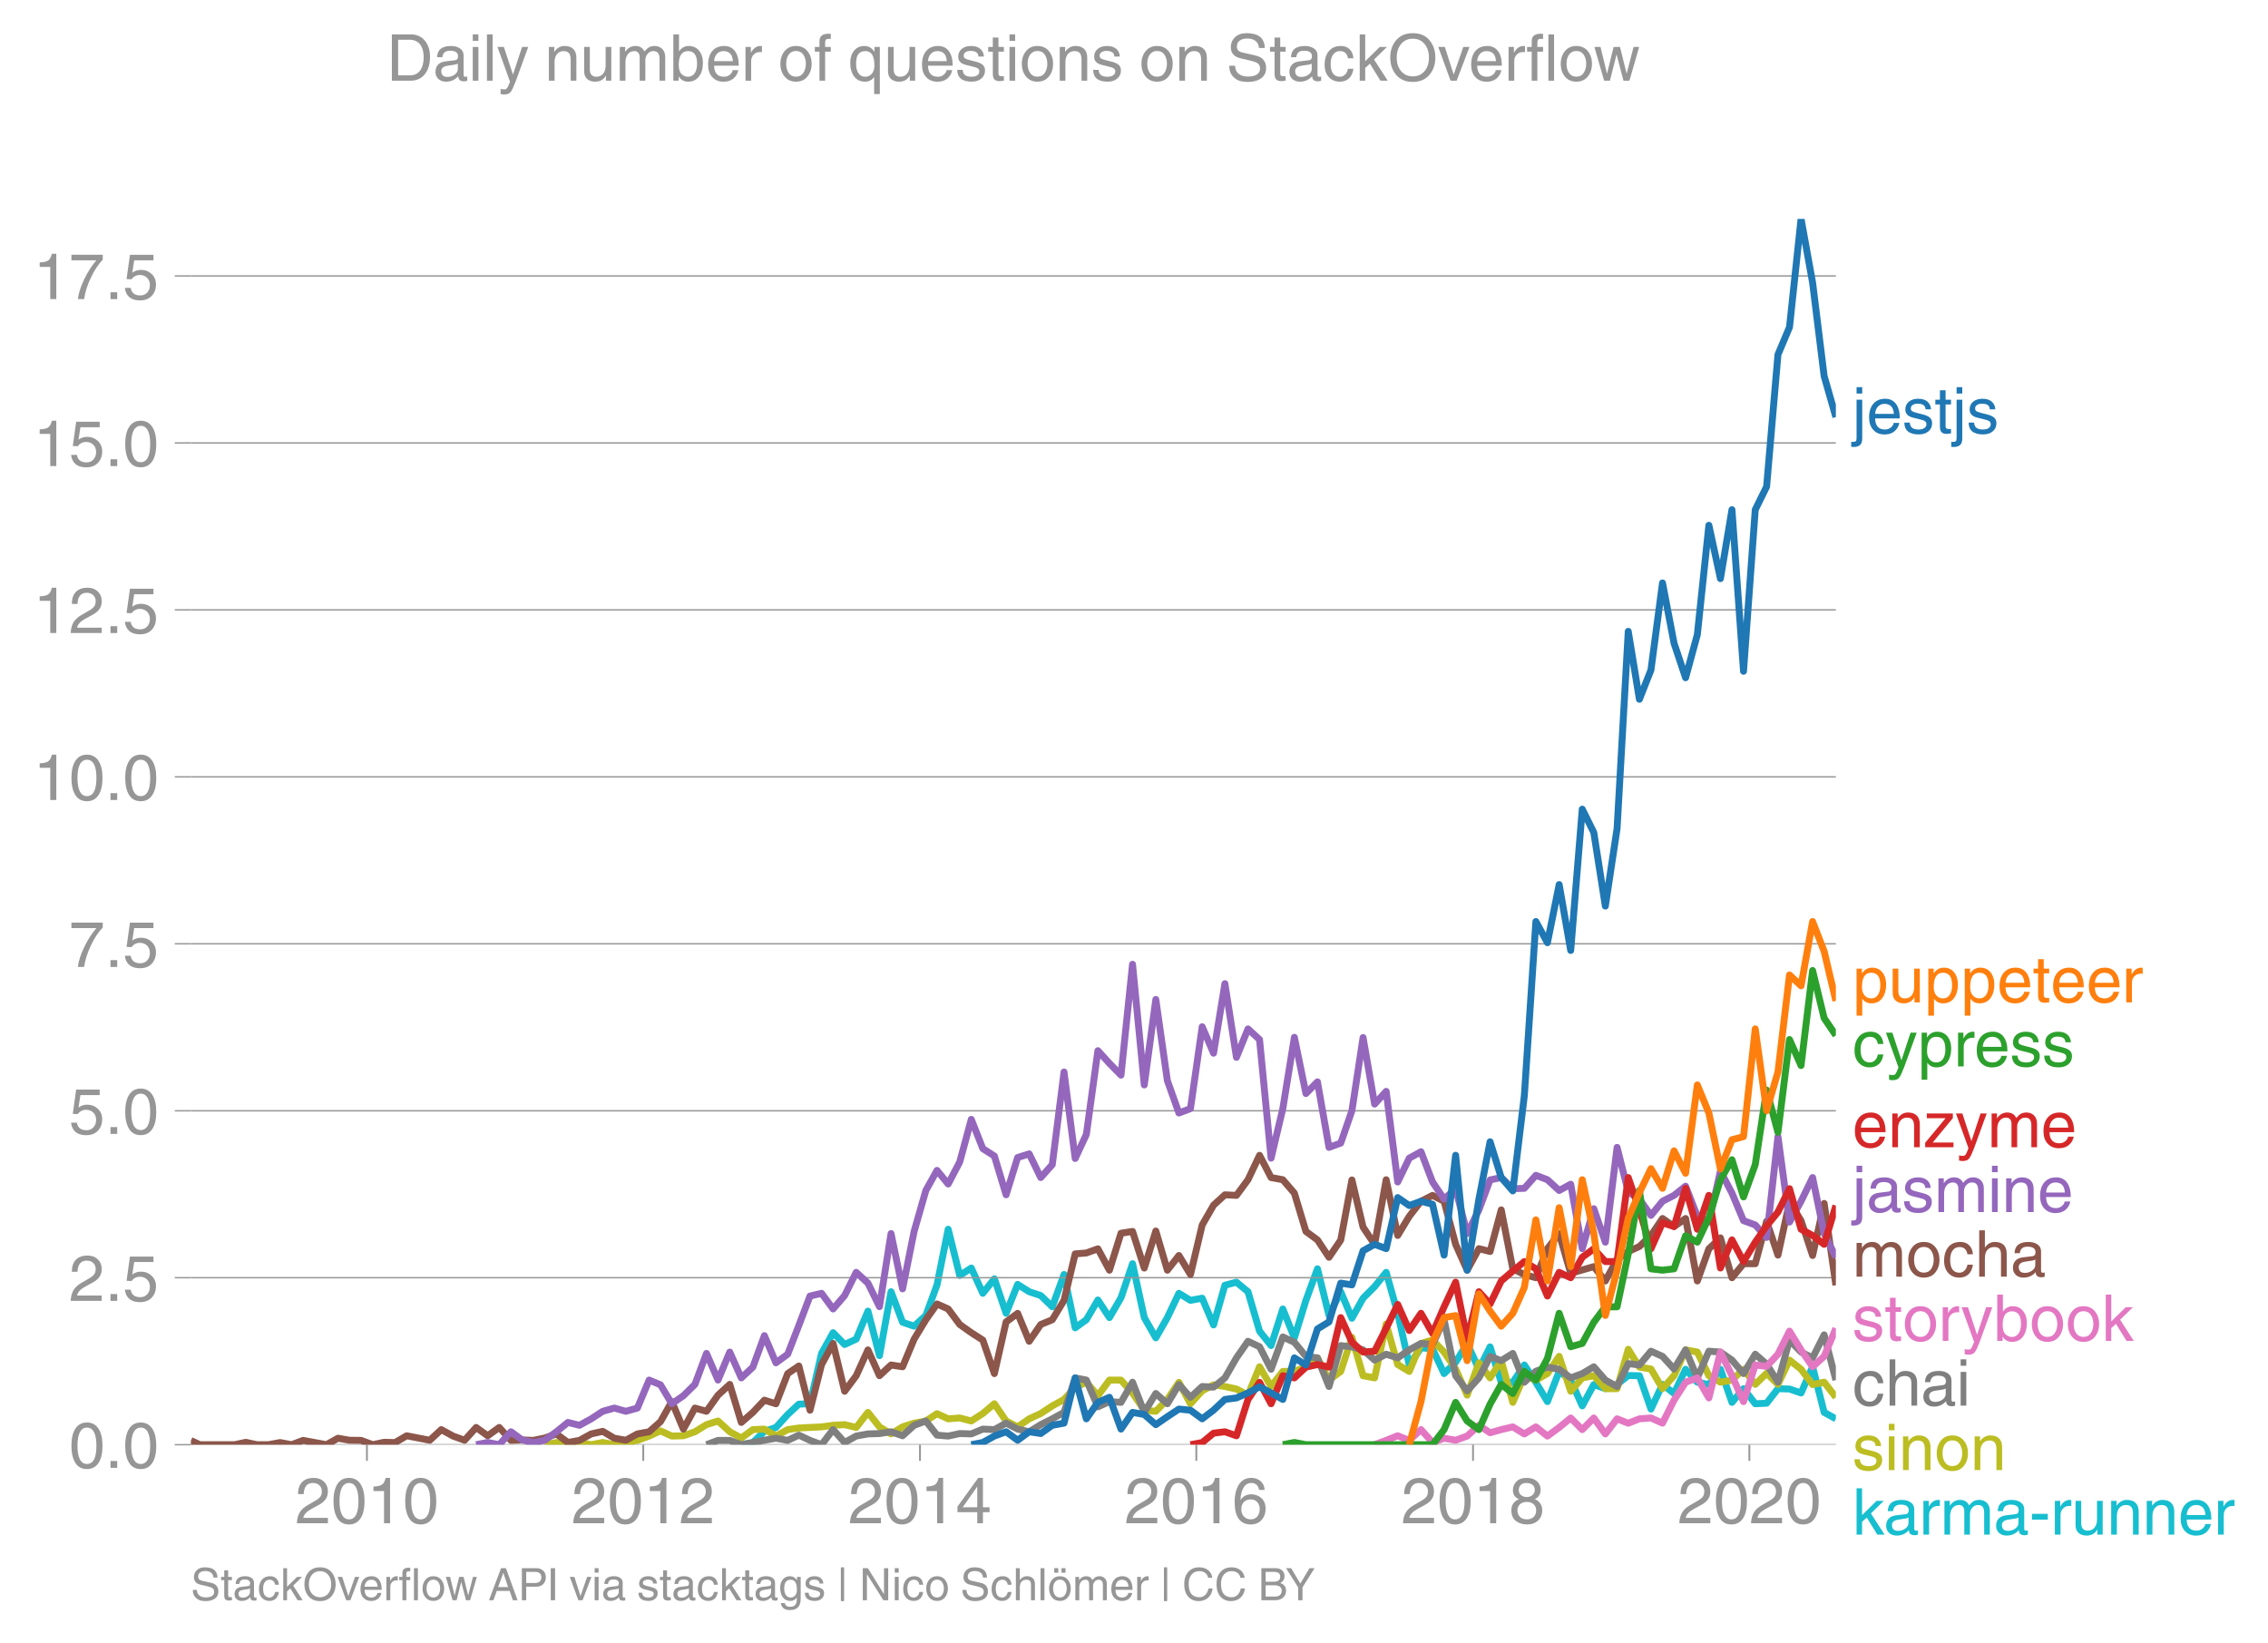 <svg height="475.651" viewBox="0 0 492.381 356.738" width="656.507" xmlns="http://www.w3.org/2000/svg" xmlns:xlink="http://www.w3.org/1999/xlink"><defs><style>*{stroke-linecap:butt;stroke-linejoin:round}</style></defs><g id="figure_1"><path d="M0 356.738h492.38V0H0z" fill="none" id="patch_1"/><g id="axes_1"><path d="M41.445 313.628h357.12V47.516H41.445z" fill="none" id="patch_2"/><path clip-path="url(#pb2ad0e00a2)" d="M160.937 313.628l2.509-.467 2.504-2.432 2.507-.842 2.548-2.806 2.424-2.255 2.423-.084 2.508-10.928 2.506-4.505 2.507 2.572 2.506-1.17 2.548-6.08 2.507 9.666 2.508-13.874 2.505 6.625 2.506.858 2.548-2.339 2.424-6.63 2.423-12.077 2.508 10.04 2.507-1.622 2.506 5.488 2.507-3.15 2.547 7.484 2.507-6.267 2.508 1.59 2.505.826 2.506 2.447 2.548-7.015 2.424 11.575 2.423-1.753 2.508-4.288 2.507 3.82 2.506-4.303 2.507-7.39 2.548 11.693 2.506 4.396 2.508-4.396 2.505-5.27 2.507 1.528 2.547-.467 2.466 5.805 2.464-8.611 2.508-.67 2.506 2.073 2.507 8.558 2.506 3.134 2.548-7.95 2.507 6.266 2.508-8.138 2.505-6.843 2.506 10.117 2.548-5.144 2.424 5.762 2.423-4.36 2.508-2.51 2.507-3.101 2.506 8.901 2.507 11.209 2.547-3.742 2.507.266 2.508 5.347 2.505-2.448 2.506-4.1 2.548 5.612 2.424-4.86 2.423 7.666 2.508.032 2.507-3.773 2.506 3.773 2.507 4.178 2.548-6.548 2.506 1.886 2.508 5.597 2.505-4.63 2.507.888 2.547-.935 2.425-1.92 2.422.05 2.509 7.233 2.506-5.363 2.507 1.98 2.506-5.254 2.548 2.806 2.506.515 2.509-3.32 2.504 7.186 2.507-2.978 2.548 3.274 2.465-.113 2.464-3.16 2.508.077 2.507.858 2.506-5.69 2.507 9.899 2.547 1.403" fill="none" stroke="#17becf" stroke-linecap="square" stroke-width="1.5" id="line2d_1"/><g id="matplotlib.axis_1"><g id="xtick_1"><g id="line2d_2"><defs><path d="M0 0v3.5" id="mbe8f9efca7" stroke="#969696" stroke-width=".4"/></defs><use x="79.66" xlink:href="#mbe8f9efca7" y="313.628" fill="#969696" stroke="#969696" stroke-width=".4"/></g><g transform="matrix(.14 0 0 -.14 64.09 330.678)" fill="#969696" id="text_1"><defs><path d="M4.39 45.125q0 12.39 6.391 18.781 6.406 6.407 17.938 6.407 9.656 0 15.812-5.86 6.157-5.86 6.157-15.14 0-7.22-3.547-12.188-3.532-4.953-10.422-8.703l-12.11-6.64Q13.922 15.921 12.5 8.296h38.188V0H2.593q.39 9.906 4.297 16.5 3.906 6.594 12.203 11.375l12.593 7.328q5.032 2.89 7.329 5.984 2.297 3.094 2.297 8.516 0 5.375-3.766 9.031-3.75 3.672-10.156 3.672-7.078 0-10.594-4.672-3.516-4.656-3.61-12.609z" id="HelveticaWorld-Regular-50"/><path d="M42.484 34.188q0 14.109-3.734 21.156-3.734 7.062-10.969 7.062-7.078 0-10.89-7.062-3.797-7.047-3.797-21.157 0-13.671 3.75-20.937Q20.609 6 27.78 6q7.235 0 10.969 7 3.734 7.016 3.734 21.188zm9.422 0q0-17.297-6.25-26.704-6.25-9.39-17.875-9.39-12.062 0-18.062 9.734-6 9.75-6 26.36 0 17.03 6.14 26.578 6.157 9.547 17.922 9.547 11.625 0 17.875-9.5t6.25-26.626z" id="HelveticaWorld-Regular-48"/><path d="M35.89 0h-9.374v49.906H10.109v6.985q8.594.28 12.782 2.75Q27.094 62.109 29 70.313h6.89z" id="HelveticaWorld-Regular-49"/></defs><use xlink:href="#HelveticaWorld-Regular-50"/><use x="55.615" xlink:href="#HelveticaWorld-Regular-48"/><use x="111.23" xlink:href="#HelveticaWorld-Regular-49"/><use x="166.846" xlink:href="#HelveticaWorld-Regular-48"/></g></g><g id="xtick_2"><use x="139.652" xlink:href="#mbe8f9efca7" y="313.628" fill="#969696" stroke="#969696" stroke-width=".4" id="line2d_3"/><g transform="matrix(.14 0 0 -.14 124.082 330.678)" fill="#969696" id="text_2"><use xlink:href="#HelveticaWorld-Regular-50"/><use x="55.615" xlink:href="#HelveticaWorld-Regular-48"/><use x="111.23" xlink:href="#HelveticaWorld-Regular-49"/><use x="166.846" xlink:href="#HelveticaWorld-Regular-50"/></g></g><g id="xtick_3"><use x="199.727" xlink:href="#mbe8f9efca7" y="313.628" fill="#969696" stroke="#969696" stroke-width=".4" id="line2d_4"/><g transform="matrix(.14 0 0 -.14 184.156 330.678)" fill="#969696" id="text_3"><defs><path d="M10.594 24.703h22.61v31.89h-.188zM42 17.093V0h-8.797v17.094H2.484v8.593L34.72 70.314H42v-45.61h10.297v-7.61z" id="HelveticaWorld-Regular-52"/></defs><use xlink:href="#HelveticaWorld-Regular-50"/><use x="55.615" xlink:href="#HelveticaWorld-Regular-48"/><use x="111.23" xlink:href="#HelveticaWorld-Regular-49"/><use x="166.846" xlink:href="#HelveticaWorld-Regular-52"/></g></g><g id="xtick_4"><use x="259.72" xlink:href="#mbe8f9efca7" y="313.628" fill="#969696" stroke="#969696" stroke-width=".4" id="line2d_5"/><g transform="matrix(.14 0 0 -.14 244.149 330.678)" fill="#969696" id="text_4"><defs><path d="M14.11 21.578q0-6.875 4.093-11.234Q22.313 6 28.906 6q6.297 0 10.032 4.438 3.734 4.453 3.734 11.687 0 6.297-3.688 10.547-3.687 4.25-10.468 4.25-6.594 0-10.5-4.156-3.907-4.157-3.907-11.188zM41.702 51.61q-.984 5.375-3.984 8.078-3 2.72-8.125 2.72-8.11 0-12.36-7.923-4.25-7.906-4.343-18.109l.203-.188q5.61 8.641 16.687 8.641 8.844 0 15.438-5.86 6.593-5.859 6.593-16.452 0-10.5-6.25-17.47-6.25-6.952-16.843-6.952-12.219 0-18.563 8.687-6.344 8.703-6.344 25.938 0 16.593 6.485 27.093 6.5 10.5 19.484 10.5 8.407 0 14.219-5.015 5.813-5 6.297-13.688z" id="HelveticaWorld-Regular-54"/></defs><use xlink:href="#HelveticaWorld-Regular-50"/><use x="55.615" xlink:href="#HelveticaWorld-Regular-48"/><use x="111.23" xlink:href="#HelveticaWorld-Regular-49"/><use x="166.846" xlink:href="#HelveticaWorld-Regular-54"/></g></g><g id="xtick_5"><use x="319.794" xlink:href="#mbe8f9efca7" y="313.628" fill="#969696" stroke="#969696" stroke-width=".4" id="line2d_6"/><g transform="matrix(.14 0 0 -.14 304.224 330.678)" fill="#969696" id="text_5"><defs><path d="M27.594 40.578q5.422 0 8.953 3.094 3.547 3.11 3.547 8.234 0 4.594-3.407 7.547-3.39 2.953-9.687 2.953-5.61 0-8.672-3.11-3.047-3.093-3.047-7.874 0-5.125 3.813-7.984 3.812-2.86 8.5-2.86zm.093-7.562q-6.78 0-10.64-3.766-3.86-3.766-3.86-9.234 0-6.297 3.907-10.157Q21 6 28.219 6q6.406 0 10.234 3.86 3.828 3.859 3.828 10.265 0 5.469-3.828 9.172-3.828 3.719-10.766 3.719zM49.22 52.203q0-10.594-9.032-14.797 6.204-2.781 8.86-7.36 2.656-4.562 2.656-9.733 0-10.016-6.453-16.125-6.438-6.094-17.375-6.094-9.563 0-16.813 5.25-7.25 5.25-7.25 17.062 0 11.922 11.907 16.907-9.516 3.796-9.516 13.671 0 8.297 5.64 13.813 5.641 5.516 15.641 5.516 10.016 0 15.875-5.204 5.86-5.203 5.86-12.906z" id="HelveticaWorld-Regular-56"/></defs><use xlink:href="#HelveticaWorld-Regular-50"/><use x="55.615" xlink:href="#HelveticaWorld-Regular-48"/><use x="111.23" xlink:href="#HelveticaWorld-Regular-49"/><use x="166.846" xlink:href="#HelveticaWorld-Regular-56"/></g></g><g id="xtick_6"><use x="379.787" xlink:href="#mbe8f9efca7" y="313.628" fill="#969696" stroke="#969696" stroke-width=".4" id="line2d_7"/><g transform="matrix(.14 0 0 -.14 364.216 330.678)" fill="#969696" id="text_6"><use xlink:href="#HelveticaWorld-Regular-50"/><use x="55.615" xlink:href="#HelveticaWorld-Regular-48"/><use x="111.23" xlink:href="#HelveticaWorld-Regular-50"/><use x="166.846" xlink:href="#HelveticaWorld-Regular-48"/></g></g></g><g id="matplotlib.axis_2"><g id="ytick_1"><path clip-path="url(#pb2ad0e00a2)" d="M41.445 313.628h357.12" fill="none" stroke="#969696" stroke-linecap="square" stroke-width=".3" id="line2d_8"/><g id="line2d_9"><defs><path d="M0 0h-3.5" id="mdbde08f800" stroke="#969696" stroke-width=".3"/></defs><use x="41.445" xlink:href="#mdbde08f800" y="313.628" fill="#969696" stroke="#969696" stroke-width=".3"/></g><g transform="matrix(.14 0 0 -.14 14.985 318.653)" fill="#969696" id="text_7"><defs><path d="M19.094 0H8.687v10.594h10.407z" id="HelveticaWorld-Regular-46"/></defs><use xlink:href="#HelveticaWorld-Regular-48"/><use x="55.615" xlink:href="#HelveticaWorld-Regular-46"/><use x="83.398" xlink:href="#HelveticaWorld-Regular-48"/></g></g><g id="ytick_2"><path clip-path="url(#pb2ad0e00a2)" d="M41.445 277.383h357.12" fill="none" stroke="#969696" stroke-linecap="square" stroke-width=".3" id="line2d_10"/><use x="41.445" xlink:href="#mdbde08f800" y="277.383" fill="#969696" stroke="#969696" stroke-width=".3" id="line2d_11"/><g transform="matrix(.14 0 0 -.14 14.985 282.407)" fill="#969696" id="text_8"><defs><path d="M14.703 40.922q5.813 4.39 13.625 4.39 9.469 0 16.281-6.296 6.813-6.297 6.813-16.22 0-10.78-6.578-17.796-6.563-7-18.422-7-10.313 0-16.266 5.047Q4.203 8.109 3.22 17.39h9.094q.671-5.672 4.437-8.672 3.766-3 10.453-3 6.485 0 10.64 4.484Q42 14.703 42 21.688q0 7.125-4.36 11.421-4.343 4.297-11.218 4.297-7.813 0-13.047-6.687l-7.563.39 5.266 37.594h36.438v-8.5H17.672z" id="HelveticaWorld-Regular-53"/></defs><use xlink:href="#HelveticaWorld-Regular-50"/><use x="55.615" xlink:href="#HelveticaWorld-Regular-46"/><use x="83.398" xlink:href="#HelveticaWorld-Regular-53"/></g></g><g id="ytick_3"><path clip-path="url(#pb2ad0e00a2)" d="M41.445 241.137h357.12" fill="none" stroke="#969696" stroke-linecap="square" stroke-width=".3" id="line2d_12"/><use x="41.445" xlink:href="#mdbde08f800" y="241.137" fill="#969696" stroke="#969696" stroke-width=".3" id="line2d_13"/><g transform="matrix(.14 0 0 -.14 14.985 246.162)" fill="#969696" id="text_9"><use xlink:href="#HelveticaWorld-Regular-53"/><use x="55.615" xlink:href="#HelveticaWorld-Regular-46"/><use x="83.398" xlink:href="#HelveticaWorld-Regular-48"/></g></g><g id="ytick_4"><path clip-path="url(#pb2ad0e00a2)" d="M41.445 204.892h357.12" fill="none" stroke="#969696" stroke-linecap="square" stroke-width=".3" id="line2d_14"/><use x="41.445" xlink:href="#mdbde08f800" y="204.892" fill="#969696" stroke="#969696" stroke-width=".3" id="line2d_15"/><g transform="matrix(.14 0 0 -.14 14.985 209.916)" fill="#969696" id="text_10"><defs><path d="M3.719 68.797h48.578v-7.719Q42.28 50.875 33.984 33.484 25.687 16.11 23.391 0h-9.672q1.469 13.281 9.719 30.531 8.25 17.266 18.953 29.672H3.719z" id="HelveticaWorld-Regular-55"/></defs><use xlink:href="#HelveticaWorld-Regular-55"/><use x="55.615" xlink:href="#HelveticaWorld-Regular-46"/><use x="83.398" xlink:href="#HelveticaWorld-Regular-53"/></g></g><g id="ytick_5"><path clip-path="url(#pb2ad0e00a2)" d="M41.445 168.646h357.12" fill="none" stroke="#969696" stroke-linecap="square" stroke-width=".3" id="line2d_16"/><use x="41.445" xlink:href="#mdbde08f800" y="168.646" fill="#969696" stroke="#969696" stroke-width=".3" id="line2d_17"/><g transform="matrix(.14 0 0 -.14 7.2 173.671)" fill="#969696" id="text_11"><use xlink:href="#HelveticaWorld-Regular-49"/><use x="55.615" xlink:href="#HelveticaWorld-Regular-48"/><use x="111.23" xlink:href="#HelveticaWorld-Regular-46"/><use x="139.014" xlink:href="#HelveticaWorld-Regular-48"/></g></g><g id="ytick_6"><path clip-path="url(#pb2ad0e00a2)" d="M41.445 132.4h357.12" fill="none" stroke="#969696" stroke-linecap="square" stroke-width=".3" id="line2d_18"/><use x="41.445" xlink:href="#mdbde08f800" y="132.401" fill="#969696" stroke="#969696" stroke-width=".3" id="line2d_19"/><g transform="matrix(.14 0 0 -.14 7.2 137.426)" fill="#969696" id="text_12"><use xlink:href="#HelveticaWorld-Regular-49"/><use x="55.615" xlink:href="#HelveticaWorld-Regular-50"/><use x="111.23" xlink:href="#HelveticaWorld-Regular-46"/><use x="139.014" xlink:href="#HelveticaWorld-Regular-53"/></g></g><g id="ytick_7"><path clip-path="url(#pb2ad0e00a2)" d="M41.445 96.155h357.12" fill="none" stroke="#969696" stroke-linecap="square" stroke-width=".3" id="line2d_20"/><use x="41.445" xlink:href="#mdbde08f800" y="96.155" fill="#969696" stroke="#969696" stroke-width=".3" id="line2d_21"/><g transform="matrix(.14 0 0 -.14 7.2 101.18)" fill="#969696" id="text_13"><use xlink:href="#HelveticaWorld-Regular-49"/><use x="55.615" xlink:href="#HelveticaWorld-Regular-53"/><use x="111.23" xlink:href="#HelveticaWorld-Regular-46"/><use x="139.014" xlink:href="#HelveticaWorld-Regular-48"/></g></g><g id="ytick_8"><path clip-path="url(#pb2ad0e00a2)" d="M41.445 59.91h357.12" fill="none" stroke="#969696" stroke-linecap="square" stroke-width=".3" id="line2d_22"/><use x="41.445" xlink:href="#mdbde08f800" y="59.91" fill="#969696" stroke="#969696" stroke-width=".3" id="line2d_23"/><g transform="matrix(.14 0 0 -.14 7.2 64.935)" fill="#969696" id="text_14"><use xlink:href="#HelveticaWorld-Regular-49"/><use x="55.615" xlink:href="#HelveticaWorld-Regular-55"/><use x="111.23" xlink:href="#HelveticaWorld-Regular-46"/><use x="139.014" xlink:href="#HelveticaWorld-Regular-53"/></g></g></g><path clip-path="url(#pb2ad0e00a2)" d="M118.285 313.628l2.507-.467 2.506.467 2.507-.467 2.547.467 2.507-.483 2.508.483 2.505-.483 2.506-.452 2.548-.935 2.466-1.13 2.463 1.13 2.509-.063 2.506-.873 2.507-1.543 2.506-.795 2.548 2.338 2.506 1.356 2.509-1.824 2.504-.109 2.507 1.513 2.548-1.404 2.424-.35 2.423-.117 2.508-.125 2.506-.343 2.507-.14 2.506.608 2.548-3.274 2.507 3.15 2.508 1.527 2.505-1.528 2.506-.81 2.548-.468 2.424-1.587 2.423 1.119 2.508-.187 2.507.655 2.506-1.622 2.507-2.12 2.547 3.742 2.507 1.278 2.508-1.746 2.505-1.154 2.506-1.652 2.548-1.403 2.424-2.606 2.423-1.136 2.508 2.931 2.507-3.398 2.506.015 2.507 2.79 2.548 3.742 2.506.234 2.508-2.572 2.505-3.71 2.507 4.645 2.547-2.806 2.466-1.306 2.464.37 2.508.546 2.506 1.326 2.507-6.158L275.95 301l2.548-3.274 2.507-.047 2.508-.888 2.505-2.011 2.506 4.817 2.548-1.871 2.424-7.4 2.423 8.335 2.508.468 2.507-11.692 2.506 8.792 2.507 1.497 2.547-6.08 2.507-.733 2.508 2.604 2.505 3.679 2.506 5.675 2.548-7.016 2.424 3.274 2.423-3.741 2.508 9.057 2.507-5.784 2.506.951 2.507-1.418 2.548-3.742 2.506 7.577 2.508-2.9 2.505-.483 2.507 2.821h2.547l2.425-8.551 2.422 3.875 2.509.405 2.506 4.271 2.507-2.821 2.506-5.597 2.548.468 2.506 5.129 2.509 1.418 2.504-.452 2.507-2.354 2.548 3.274 2.465-2.403 2.464 2.403 2.508-5.27 2.507 1.996 2.506 3.32 2.507-.514 2.547 3.274" fill="none" stroke="#bcbd22" stroke-linecap="square" stroke-width="1.5" id="line2d_24"/><path clip-path="url(#pb2ad0e00a2)" d="M153.377 313.628l2.506-.935h2.548l2.506.935 2.509-.467 2.504-.5 2.507-.436 2.548.468 2.424-1.136 2.423 1.136 2.508.935 2.506-3.274 2.507 2.791 2.506-1.387 2.548-.468 2.507-.078 2.508-.39 2.505.873 2.506-2.276 2.548-.935 2.424 3.073 2.423.2 2.508-.545 2.507.078 2.506-1.045 2.507.11 2.547-1.404 2.507 1.294 2.508.577 2.505-1.543 2.506-1.263 2.548-1.403 2.424-7.483 2.423.468 2.508 5.815 2.507-1.138 2.506.171 2.507-4.38 2.548 6.547 2.506-4.1 2.508 2.23 2.505-4.163 2.507 2.76 2.547-2.34 2.466.13 2.464-2 2.508-4.35 2.506-3.6 2.507 1.184 2.506 4.895 2.548-7.015 2.507 1.154 2.508 3.055 2.505.328 2.506 6.22 2.548-8.886 2.424.284 2.423.651 2.508 2.214 2.507-1.278 2.506.795 2.507-1.73 2.547-1.404 2.507.234 2.508-5.378 2.505 12.144 2.506 3.29 2.548-2.807 2.424-4.66 2.423.919 2.508-1.575 2.507 6.251 2.506-2.385 2.507-.888 2.548.467 2.506 1.871 2.508-.935 2.505-1.481 2.507 2.884 2.547 1.403 2.425-4.978 2.422.301 2.509-2.993 2.506 1.122 2.507 2.744 2.506-4.147 2.548 6.08 2.506-5.8 2.509.188 2.504 1.746 2.507 2.93 2.548-4.208 2.465 2.144 2.464 3.935 2.508-9.15 2.507 2.603 2.506 1.263 2.507-5.005 2.547 9.822" fill="none" stroke="#7f7f7f" stroke-linecap="square" stroke-width="1.5" id="line2d_25"/><g transform="matrix(.14 0 0 -.14 402.137 94.098)" fill="#1f77b4" id="text_15"><defs><path d="M15.375 61.813H6.594v9.968h8.781zm0-69.532q0-7.468-3.547-10.375Q8.297-21 2-21q-1.797 0-3.703.297v7.61H.594q3.703 0 4.843 1.109 1.157 1.093 1.157 5.296v58.985h8.781z" id="HelveticaWorld-Regular-106"/><path d="M42.484 30.328q-.687 8.485-4.5 12.031-3.797 3.547-10.109 3.547-6.39 0-10.328-4.5-3.922-4.484-4.172-11.078zm8.391-13.922q-1.453-8.11-7.953-13.422-5.719-4.5-15.047-4.593-10.984.093-17.438 7.203Q4 12.704 4 24.704q0 13.78 6.64 21.437 6.641 7.672 18.47 7.672 10.593 0 16.546-7.922 5.953-7.907 5.953-22.594H13.375q0-8.203 3.813-12.703Q21 6.109 28.608 6.109q5.375 0 9.235 3.235 3.86 3.25 4.25 7.062z" id="HelveticaWorld-Regular-101"/><path d="M36.078 37.406q-.187 4.688-3.344 6.735-3.14 2.047-9.047 2.047-4.296 0-7.359-1.907-3.047-1.89-3.047-5.468 0-2.829 1.797-4.172 1.813-1.344 7.828-2.86l8.688-2.187q7.906-2 11.297-5.11 3.406-3.093 3.406-8.656 0-7.719-5.64-12.531-5.641-4.813-15.063-4.813-11 0-16.64 4.563-5.626 4.578-5.735 13.75h8.5q.203-5.422 3.594-8.063 3.39-2.625 10.171-2.625 5.516 0 8.766 2.188 3.25 2.203 3.25 6.11 0 2.78-2.11 4.437-2.093 1.672-8.296 3.078l-10.203 2.5q-6.203 1.562-9.157 4.656-2.953 3.094-2.953 8.031 0 7.72 5.516 12.203 5.531 4.5 14.406 4.5 9.485 0 14.531-4.624 5.047-4.61 5.344-11.782z" id="HelveticaWorld-Regular-115"/><path d="M17.188 45.016V10.984q0-2 1.093-3.046 1.11-1.047 3.938-1.047h3.375V0Q20.797-.688 19-.688q-5.516 0-8.063 2.641-2.53 2.64-2.53 8.547v34.516H1.311v7.28h7.094v14.595h8.781V52.297h8.407v-7.281z" id="HelveticaWorld-Regular-116"/></defs><use xlink:href="#HelveticaWorld-Regular-106"/><use x="22.021" xlink:href="#HelveticaWorld-Regular-101"/><use x="77.441" xlink:href="#HelveticaWorld-Regular-115"/><use x="127.441" xlink:href="#HelveticaWorld-Regular-116"/><use x="155.127" xlink:href="#HelveticaWorld-Regular-106"/><use x="177.148" xlink:href="#HelveticaWorld-Regular-115"/></g><g transform="matrix(.14 0 0 -.14 402.137 217.602)" fill="#ff7f0e" id="text_16"><defs><path d="M14.984 23.688q0-8.407 4.094-13 4.11-4.579 10.219-4.579 6.687 0 10.39 5.438 3.72 5.453 3.72 14.765 0 10.22-3.563 14.907-3.563 4.687-10.735 4.687-6.984 0-10.562-5.5-3.563-5.5-3.563-16.718zm-8.39 28.609h8.297v-7.375h.203q5.61 8.89 15.625 8.89 10.11 0 15.937-7.359 5.828-7.344 5.828-18.766 0-12.796-5.953-21Q40.578-1.515 29.5-1.515q-9.094 0-13.922 7.032h-.203v-26.22H6.594z" id="HelveticaWorld-Regular-112"/><path d="M6.11 52.297h8.78V17.578q0-5.765 2.61-8.625Q20.125 6.11 25 6.11q6.781 0 10.594 4.797 3.812 4.813 3.812 12.578v28.813h8.782V0H39.89v7.625l-.188.188q-4.984-9.329-16.61-9.329-7.515 0-12.25 4.094Q6.11 6.688 6.11 14.703z" id="HelveticaWorld-Regular-117"/><path d="M15.375 0H6.594v52.297h8.297v-8.688h.203q5.703 10.203 14.687 10.203 1.422 0 2.297-.296V44.39h-3.266q-5.906 0-9.671-4.016-3.766-4-3.766-9.953z" id="HelveticaWorld-Regular-114"/></defs><use xlink:href="#HelveticaWorld-Regular-112"/><use x="56.494" xlink:href="#HelveticaWorld-Regular-117"/><use x="111.279" xlink:href="#HelveticaWorld-Regular-112"/><use x="167.773" xlink:href="#HelveticaWorld-Regular-112"/><use x="224.268" xlink:href="#HelveticaWorld-Regular-101"/><use x="279.688" xlink:href="#HelveticaWorld-Regular-116"/><use x="307.373" xlink:href="#HelveticaWorld-Regular-101"/><use x="362.793" xlink:href="#HelveticaWorld-Regular-101"/><use x="418.213" xlink:href="#HelveticaWorld-Regular-114"/></g><g transform="matrix(.14 0 0 -.14 402.137 231.506)" fill="#2ca02c" id="text_17"><defs><path d="M39.594 34.719q-1.89 11.187-12.39 11.187-6.5 0-10.454-5.203-3.953-5.203-3.953-14.484 0-10.11 3.656-15.11 3.672-5 10.64-5 4.688 0 8.11 3.438 3.422 3.437 4.39 8.953h8.5q-1.312-9.703-6.859-14.86-5.547-5.156-14.328-5.156-10.297 0-16.89 7.047-6.594 7.063-6.594 19.172 0 13.281 6.594 21.188 6.593 7.922 18.5 7.922 8.687 0 13.843-5.204 5.157-5.203 5.735-13.89z" id="HelveticaWorld-Regular-99"/><path d="M39.016 52.297h9.562L29.891.984q-.5-1.375-.985-2.593-4.25-11.329-7.328-15.547-3.078-4.235-9.953-4.235-3.61 0-5.906.782v8.015q2.484-.89 5.468-.89 3.22 0 4.704 2.03 1.5 2.032 4.421 9.938L.875 52.297h9.922L24.812 9.719H25z" id="HelveticaWorld-Regular-121"/></defs><use xlink:href="#HelveticaWorld-Regular-99"/><use x="51.27" xlink:href="#HelveticaWorld-Regular-121"/><use x="100.879" xlink:href="#HelveticaWorld-Regular-112"/><use x="157.373" xlink:href="#HelveticaWorld-Regular-114"/><use x="188.941" xlink:href="#HelveticaWorld-Regular-101"/><use x="244.361" xlink:href="#HelveticaWorld-Regular-115"/><use x="294.361" xlink:href="#HelveticaWorld-Regular-115"/></g><g transform="matrix(.14 0 0 -.14 402.137 249.05)" fill="#d62728" id="text_18"><defs><path d="M49.219 0h-8.844v32.172q0 7.422-2.594 10.578-2.578 3.156-8.578 3.156-5.906 0-9.875-4.5-3.953-4.484-3.953-12.89V0H6.594v52.297h8.297v-7.375h.203q6.203 8.89 15.812 8.89 8.89 0 13.594-4.718 4.719-4.703 4.719-13.5z" id="HelveticaWorld-Regular-110"/><path d="M14.11 7.328h32.187V0H2.39v6.89l31.64 38.126H4.938v7.28h40.374v-7.171z" id="HelveticaWorld-Regular-122"/><path d="M6.594 52.297h8.297v-7.375h.203q5.906 8.89 15.812 8.89 9.813 0 13.922-8.5 3.75 4.594 7.266 6.547 3.515 1.953 8.703 1.953 6.781 0 11.484-4.453Q77 44.922 77 36.187V0h-8.781v33.797q0 6.094-2.297 9.094-2.297 3.015-7.422 3.015-5.172 0-8.75-4.203-3.563-4.203-3.563-9.812V0h-8.78v36.188q0 4.53-2.11 7.124-2.094 2.594-6.094 2.594-6.297 0-10.062-4.687-3.766-4.688-3.766-12.703V0H6.594z" id="HelveticaWorld-Regular-109"/></defs><use xlink:href="#HelveticaWorld-Regular-101"/><use x="55.42" xlink:href="#HelveticaWorld-Regular-110"/><use x="110.596" xlink:href="#HelveticaWorld-Regular-122"/><use x="159.814" xlink:href="#HelveticaWorld-Regular-121"/><use x="209.424" xlink:href="#HelveticaWorld-Regular-109"/><use x="292.432" xlink:href="#HelveticaWorld-Regular-101"/></g><g transform="matrix(.14 0 0 -.14 402.137 263.126)" fill="#9467bd" id="text_19"><defs><path d="M38.375 26.703q-.969-1.015-3.828-1.656-2.86-.625-10.672-1.656-5.766-.688-8.469-2.844-2.703-2.14-2.703-5.656 0-4.297 2.281-6.688 2.297-2.39 7.329-2.39 6.296 0 11.171 3.578 4.891 3.593 4.891 8.718zM6.203 36.375q.297 8.844 5.734 13.14 5.454 4.297 15.844 4.297 8.297 0 13.907-3.765 5.624-3.75 5.624-10.844V9.078Q47.313 6 50.094 6q1.125 0 2.89.39V0Q50.594-.984 48-.984q-4.5 0-6.703 1.921-2.188 1.938-2.281 6.047-7.516-8.5-18.891-8.5-7.422 0-11.922 4.204Q3.72 6.89 3.72 13.624q0 6.89 3.906 11.125Q11.531 29 19 29.89l15.516 1.891q4.203.64 4.203 6.203 0 4.11-3.047 6.297-3.047 2.203-9.25 2.203-5.516 0-8.485-2.437-2.953-2.438-3.53-7.672z" id="HelveticaWorld-Regular-97"/><path d="M6.594 61.813v9.968h8.781v-9.969zM15.375 0H6.594v52.297h8.781z" id="HelveticaWorld-Regular-105"/></defs><use xlink:href="#HelveticaWorld-Regular-106"/><use x="22.021" xlink:href="#HelveticaWorld-Regular-97"/><use x="76.953" xlink:href="#HelveticaWorld-Regular-115"/><use x="126.953" xlink:href="#HelveticaWorld-Regular-109"/><use x="209.961" xlink:href="#HelveticaWorld-Regular-105"/><use x="231.982" xlink:href="#HelveticaWorld-Regular-110"/><use x="287.158" xlink:href="#HelveticaWorld-Regular-101"/></g><g transform="matrix(.14 0 0 -.14 402.137 277.147)" fill="#8c564b" id="text_20"><defs><path d="M12.703 26.219q0-8.735 3.953-14.375 3.953-5.64 11.219-5.64 7.531 0 11.438 5.905 3.906 5.907 3.906 14.11 0 8.297-3.907 14.078-3.906 5.797-11.437 5.797-6.969 0-11.078-5.453-4.094-5.438-4.094-14.422zm-8.984 0q0 11.672 6.484 19.625 6.5 7.968 17.672 7.968 11.438 0 17.875-8.062 6.453-8.047 6.453-19.531 0-11.516-6.406-19.625-6.39-8.11-17.922-8.11-11.078 0-17.625 7.86-6.531 7.86-6.531 19.875z" id="HelveticaWorld-Regular-111"/><path d="M49.219 0h-8.844v34.188q0 6.296-2.438 9-2.437 2.718-7.953 2.718-6.797 0-10.703-4.406-3.906-4.39-3.906-12.984V0H6.594v71.781h8.781V45.312h.203q6 8.5 15.328 8.5 8.594 0 13.453-4.5 4.86-4.484 4.86-13.718z" id="HelveticaWorld-Regular-104"/></defs><use xlink:href="#HelveticaWorld-Regular-109"/><use x="83.008" xlink:href="#HelveticaWorld-Regular-111"/><use x="138.916" xlink:href="#HelveticaWorld-Regular-99"/><use x="190.186" xlink:href="#HelveticaWorld-Regular-104"/><use x="245.361" xlink:href="#HelveticaWorld-Regular-97"/></g><g transform="matrix(.14 0 0 -.14 402.137 291.099)" fill="#e377c2" id="text_21"><defs><path d="M43.406 26.313q0 10.5-3.718 15.046-3.704 4.547-10.579 4.547-6.984-.11-10.562-5.453Q14.984 35.11 14.984 25q0-10.297 4.297-14.594Q23.578 6.11 29.297 6.11q6.5 0 10.297 5.344 3.812 5.344 3.812 14.86zM6.594 0v71.781h8.781V45.703h.203q5.61 8.11 15.14 8.11 9.766 0 15.766-7.25t6-18.876q0-13.093-6.062-21.156Q40.375-1.516 29.5-1.516q-9.578 0-14.406 8.016h-.203V0z" id="HelveticaWorld-Regular-98"/><path d="M50 0H38.719L22.406 26.422l-7.312-6.594V0h-8.5v71.781h8.5v-41.61l22.5 22.126H48.78L28.813 32.813z" id="HelveticaWorld-Regular-107"/></defs><use xlink:href="#HelveticaWorld-Regular-115"/><use x="50" xlink:href="#HelveticaWorld-Regular-116"/><use x="77.686" xlink:href="#HelveticaWorld-Regular-111"/><use x="133.594" xlink:href="#HelveticaWorld-Regular-114"/><use x="168.537" xlink:href="#HelveticaWorld-Regular-121"/><use x="218.146" xlink:href="#HelveticaWorld-Regular-98"/><use x="274.641" xlink:href="#HelveticaWorld-Regular-111"/><use x="330.549" xlink:href="#HelveticaWorld-Regular-111"/><use x="386.457" xlink:href="#HelveticaWorld-Regular-107"/></g><g transform="matrix(.14 0 0 -.14 402.137 305.147)" fill="#7f7f7f" id="text_22"><use xlink:href="#HelveticaWorld-Regular-99"/><use x="51.27" xlink:href="#HelveticaWorld-Regular-104"/><use x="106.445" xlink:href="#HelveticaWorld-Regular-97"/><use x="161.377" xlink:href="#HelveticaWorld-Regular-105"/></g><g transform="matrix(.14 0 0 -.14 402.137 319.147)" fill="#bcbd22" id="text_23"><use xlink:href="#HelveticaWorld-Regular-115"/><use x="50" xlink:href="#HelveticaWorld-Regular-105"/><use x="72.021" xlink:href="#HelveticaWorld-Regular-110"/><use x="127.197" xlink:href="#HelveticaWorld-Regular-111"/><use x="183.105" xlink:href="#HelveticaWorld-Regular-110"/></g><g transform="matrix(.14 0 0 -.14 402.137 333.147)" fill="#17becf" id="text_24"><defs><path d="M28.906 23.188H4.391v8.984h24.515z" id="HelveticaWorld-Regular-45"/></defs><use xlink:href="#HelveticaWorld-Regular-107"/><use x="48.75" xlink:href="#HelveticaWorld-Regular-97"/><use x="103.682" xlink:href="#HelveticaWorld-Regular-114"/><use x="136.25" xlink:href="#HelveticaWorld-Regular-109"/><use x="219.258" xlink:href="#HelveticaWorld-Regular-97"/><use x="274.189" xlink:href="#HelveticaWorld-Regular-45"/><use x="307.49" xlink:href="#HelveticaWorld-Regular-114"/><use x="340.059" xlink:href="#HelveticaWorld-Regular-117"/><use x="394.844" xlink:href="#HelveticaWorld-Regular-110"/><use x="450.02" xlink:href="#HelveticaWorld-Regular-110"/><use x="505.195" xlink:href="#HelveticaWorld-Regular-101"/><use x="560.615" xlink:href="#HelveticaWorld-Regular-114"/></g><g transform="matrix(.097 0 0 -.097 41.445 347.399)" fill="#969696" id="text_25"><defs><path d="M50.39 50.781q-.296 6.844-5.109 10.719-4.797 3.875-12.656 3.875-7.922 0-12.172-3.25-4.234-3.234-4.234-9.344 0-3.265 1.843-5.61 1.86-2.343 6.641-3.468l20.516-4.687q8.297-1.813 12.297-6.875 4.015-5.047 4.015-12.313 0-10.64-7.812-16.187-7.813-5.547-20.313-5.547-9.531 0-15.031 2.437-5.484 2.453-9.734 7.766-4.25 5.328-4.25 14.89h9.093q0-8 5.313-12.406 5.328-4.39 14.5-4.39 8.89 0 13.844 3.156 4.953 3.156 4.953 8.953 0 5.281-2.953 7.89Q46.188 29 37.594 31l-15.469 3.625q-7.719 1.75-11.531 6.125Q6.78 45.125 6.78 51.516q0 9.672 6.516 15.922 6.531 6.25 18.203 6.25 13.172 0 20.328-5.5 7.156-5.485 7.688-17.407z" id="HelveticaWorld-Regular-83"/><path d="M63.922 35.89q0 12.594-6.672 20.891-6.656 8.313-18.328 8.313-11.531 0-18.266-8.313-6.734-8.297-6.734-20.89 0-12.985 6.828-21.094 6.844-8.11 18.172-8.11 11.078 0 18.031 7.907 6.969 7.922 6.969 21.297zm9.953 0q0-16.062-9.281-26.937-9.266-10.86-25.672-10.86-16.516 0-25.766 10.86-9.25 10.875-9.25 26.938 0 16.109 9.25 26.953 9.25 10.843 25.766 10.843 16.89 0 25.922-11.046 9.031-11.032 9.031-26.75z" id="HelveticaWorld-Regular-79"/><path d="M39.406 52.297h9.625L29.11 0h-9.437L.594 52.297h10.203L24.422 9.719h.187z" id="HelveticaWorld-Regular-118"/><path d="M17.188 45.016V0H8.405v45.016H1.22v7.28h7.187v8.985q0 5.907 3.578 8.703 3.594 2.813 10.032 2.813 2.203 0 3.968-.188v-7.906q-1.562.188-3.578.188-2.922 0-4.078-1.438-1.14-1.437-1.14-4.656v-6.5h8.796v-7.281z" id="HelveticaWorld-Regular-102"/><path d="M15.375 0H6.594v71.781h8.781z" id="HelveticaWorld-Regular-108"/><path d="M25.594 0h-8.985L1.516 52.297h9.468L21 11.187h.188l10.109 41.11h9.922l10.203-41.11h.187l10.594 41.11h8.703L55.812 0h-9.234L35.984 40.484h-.187z" id="HelveticaWorld-Regular-119"/><path d="M44 29.5L33.406 61.078h-.203L21.687 29.5zm-25.297-8.594L11.188 0h-9.97l27 71.781h10.985L65.187 0H54.594l-7.078 20.906z" id="HelveticaWorld-Regular-65"/><path d="M17.828 38.625H37.11q7.282 0 10.938 3.188 3.656 3.203 3.656 9.703 0 5.812-3.516 8.89-3.515 3.078-10.687 3.078H17.828zm0-38.625H8.11v71.781h32.266q9.625 0 15.484-5.594 5.86-5.593 5.86-14.578 0-9.328-5.672-15.312-5.656-5.969-15.672-5.969H17.828z" id="HelveticaWorld-Regular-80"/><path d="M17.828 0H8.11v71.781h9.72z" id="HelveticaWorld-Regular-73"/><path d="M12.984 26.313q0-9.61 3.813-14.907Q20.609 6.11 27.094 6.11q6.312 0 10.312 4.579 4 4.593 4 13 0 11.03-3.5 16.625-3.484 5.593-10.61 5.593-7.171 0-10.75-4.765-3.562-4.766-3.562-14.828zM49.812 2.983q0-12.609-6.062-18.797-6.047-6.203-18.266-6.203-8.78 0-13.984 4.047Q6.297-13.922 5.516-6.39h8.796q.672-3.812 3.532-6.062 2.86-2.25 8.281-2.25 7.375 0 11.125 3.969 3.766 3.953 3.766 12.828v3.719h-.188q-4.937-7.329-13.922-7.329-11.187 0-17.093 8.25-5.907 8.25-5.907 20.953 0 11.625 5.953 18.875 5.97 7.25 15.829 7.25 9.906 0 15.625-8.89h.187v7.375h8.313z" id="HelveticaWorld-Regular-103"/><path d="M9.422 73.688h7.281V-1.906H9.422z" id="HelveticaWorld-Regular-124"/><path d="M55.61 71.781h9.374V0h-10.78L17.577 58.016h-.187V0H8.109v71.781h11.375l35.938-57.969h.187z" id="HelveticaWorld-Regular-78"/><path d="M12.703 26.219q0-8.735 3.953-14.375 3.953-5.64 11.219-5.64 7.531 0 11.438 5.905 3.906 5.907 3.906 14.11 0 8.297-3.907 14.078-3.906 5.797-11.437 5.797-6.969 0-11.078-5.453-4.094-5.438-4.094-14.422zm-8.984 0q0 11.672 6.484 19.625 6.5 7.968 17.672 7.968 11.438 0 17.875-8.062 6.453-8.047 6.453-19.531 0-11.516-6.406-19.625-6.39-8.11-17.922-8.11-11.078 0-17.625 7.86-6.531 7.86-6.531 19.875zm36.734 35.406H31.47v10.156h8.984zm-16.219 0H15.25v10.156h8.984z" id="HelveticaWorld-Regular-246"/><path d="M58.016 50.203q-1.625 7.313-6.782 11.094-5.14 3.797-13.343 3.797-10.594 0-17.047-7.703-6.438-7.688-6.438-20.766 0-15.14 6.094-22.547 6.11-7.39 17.688-7.39 7.609 0 13.093 5.046 5.5 5.063 7.407 14.688h9.421Q66.22 12.594 57.625 5.344t-20.906-7.25q-14.703 0-23.516 10.11Q4.391 18.311 4.391 36.28q0 17.328 9.203 27.36 9.203 10.047 24.297 10.047 12.5 0 20.265-6.454 7.766-6.437 9.235-17.03z" id="HelveticaWorld-Regular-67"/><path d="M8.11 71.781h31.484q9.281 0 14.797-5.031 5.515-5.031 5.515-13.031 0-4.844-2.422-8.828-2.406-3.97-7.187-6.172 6.687-2.532 9.828-6.735 3.156-4.203 3.156-10.797 0-9.265-6.687-15.234Q49.906 0 38.922 0H8.109zm9.562-63.484h20.703q7.625 0 11.422 3.531 3.812 3.547 3.812 9.563 0 6.093-4.25 9.093Q45.125 33.5 36.812 33.5h-19.14zm0 33.11h17.625q7.719 0 11.312 2.796 3.594 2.813 3.594 8.781 0 5.125-3.406 7.813-3.39 2.687-11.39 2.687H17.671z" id="HelveticaWorld-Regular-66"/><path d="M37.313 0h-9.72v28.906L.485 71.781h11.329l20.609-34.469 20.562 34.47h11.422L37.312 28.905z" id="HelveticaWorld-Regular-89"/></defs><use xlink:href="#HelveticaWorld-Regular-83"/><use x="66.211" xlink:href="#HelveticaWorld-Regular-116"/><use x="93.896" xlink:href="#HelveticaWorld-Regular-97"/><use x="148.828" xlink:href="#HelveticaWorld-Regular-99"/><use x="200.098" xlink:href="#HelveticaWorld-Regular-107"/><use x="250.098" xlink:href="#HelveticaWorld-Regular-79"/><use x="327.881" xlink:href="#HelveticaWorld-Regular-118"/><use x="375.49" xlink:href="#HelveticaWorld-Regular-101"/><use x="430.91" xlink:href="#HelveticaWorld-Regular-114"/><use x="464.979" xlink:href="#HelveticaWorld-Regular-102"/><use x="492.664" xlink:href="#HelveticaWorld-Regular-108"/><use x="514.686" xlink:href="#HelveticaWorld-Regular-111"/><use x="569.094" xlink:href="#HelveticaWorld-Regular-119"/><use x="641.506" xlink:href="#HelveticaWorld-Regular-32"/><use x="665.92" xlink:href="#HelveticaWorld-Regular-65"/><use x="732.619" xlink:href="#HelveticaWorld-Regular-80"/><use x="797.268" xlink:href="#HelveticaWorld-Regular-73"/><use x="823.049" xlink:href="#HelveticaWorld-Regular-32"/><use x="847.463" xlink:href="#HelveticaWorld-Regular-118"/><use x="897.072" xlink:href="#HelveticaWorld-Regular-105"/><use x="919.094" xlink:href="#HelveticaWorld-Regular-97"/><use x="974.025" xlink:href="#HelveticaWorld-Regular-32"/><use x="998.439" xlink:href="#HelveticaWorld-Regular-115"/><use x="1048.439" xlink:href="#HelveticaWorld-Regular-116"/><use x="1076.125" xlink:href="#HelveticaWorld-Regular-97"/><use x="1131.057" xlink:href="#HelveticaWorld-Regular-99"/><use x="1182.326" xlink:href="#HelveticaWorld-Regular-107"/><use x="1232.326" xlink:href="#HelveticaWorld-Regular-116"/><use x="1260.012" xlink:href="#HelveticaWorld-Regular-97"/><use x="1314.943" xlink:href="#HelveticaWorld-Regular-103"/><use x="1370.852" xlink:href="#HelveticaWorld-Regular-115"/><use x="1420.852" xlink:href="#HelveticaWorld-Regular-32"/><use x="1445.266" xlink:href="#HelveticaWorld-Regular-124"/><use x="1471.242" xlink:href="#HelveticaWorld-Regular-32"/><use x="1495.656" xlink:href="#HelveticaWorld-Regular-78"/><use x="1568.752" xlink:href="#HelveticaWorld-Regular-105"/><use x="1590.773" xlink:href="#HelveticaWorld-Regular-99"/><use x="1642.043" xlink:href="#HelveticaWorld-Regular-111"/><use x="1697.951" xlink:href="#HelveticaWorld-Regular-32"/><use x="1722.365" xlink:href="#HelveticaWorld-Regular-83"/><use x="1788.576" xlink:href="#HelveticaWorld-Regular-99"/><use x="1839.846" xlink:href="#HelveticaWorld-Regular-104"/><use x="1895.021" xlink:href="#HelveticaWorld-Regular-108"/><use x="1917.043" xlink:href="#HelveticaWorld-Regular-246"/><use x="1972.951" xlink:href="#HelveticaWorld-Regular-109"/><use x="2055.959" xlink:href="#HelveticaWorld-Regular-101"/><use x="2111.379" xlink:href="#HelveticaWorld-Regular-114"/><use x="2143.947" xlink:href="#HelveticaWorld-Regular-32"/><use x="2168.361" xlink:href="#HelveticaWorld-Regular-124"/><use x="2194.338" xlink:href="#HelveticaWorld-Regular-32"/><use x="2218.752" xlink:href="#HelveticaWorld-Regular-67"/><use x="2291.066" xlink:href="#HelveticaWorld-Regular-67"/><use x="2363.381" xlink:href="#HelveticaWorld-Regular-32"/><use x="2387.795" xlink:href="#HelveticaWorld-Regular-66"/><use x="2450.607" xlink:href="#HelveticaWorld-Regular-89"/></g><g transform="matrix(.14 0 0 -.14 83.938 17.516)" fill="#969696" id="text_26"><defs><path d="M17.828 8.297h18.797q9.766 0 15.281 7.5 5.516 7.5 5.516 20.484 0 12.844-5.563 19.969-5.562 7.125-16.062 7.234H17.828zM8.11 71.78h29.094q14.11 0 22.094-9.703 7.984-9.687 7.984-25.156 0-16.61-7.984-26.766Q51.313 0 36.813 0H8.108z" id="HelveticaWorld-Regular-68"/><path d="M41.5 23.688q0 11.125-3.5 16.671-3.484 5.547-10.61 5.547-6.874 0-10.593-4.5-3.703-4.484-3.703-15.093 0-9.422 3.75-14.813 3.765-5.39 10.36-5.39 5.812 0 10.046 4.39 4.25 4.39 4.25 13.188zm8.406-44.391H41.11V5.516h-.187Q35.89-1.516 27-1.516q-10.984 0-17 8.157-6 8.156-6 21.047 0 11.421 5.906 18.765 5.922 7.36 15.875 7.36 9.907 0 15.625-8.891h.203v7.375h8.297z" id="HelveticaWorld-Regular-113"/></defs><use xlink:href="#HelveticaWorld-Regular-68"/><use x="72.021" xlink:href="#HelveticaWorld-Regular-97"/><use x="126.953" xlink:href="#HelveticaWorld-Regular-105"/><use x="148.975" xlink:href="#HelveticaWorld-Regular-108"/><use x="170.996" xlink:href="#HelveticaWorld-Regular-121"/><use x="220.605" xlink:href="#HelveticaWorld-Regular-32"/><use x="245.02" xlink:href="#HelveticaWorld-Regular-110"/><use x="300.195" xlink:href="#HelveticaWorld-Regular-117"/><use x="354.98" xlink:href="#HelveticaWorld-Regular-109"/><use x="437.988" xlink:href="#HelveticaWorld-Regular-98"/><use x="494.482" xlink:href="#HelveticaWorld-Regular-101"/><use x="549.902" xlink:href="#HelveticaWorld-Regular-114"/><use x="582.471" xlink:href="#HelveticaWorld-Regular-32"/><use x="606.885" xlink:href="#HelveticaWorld-Regular-111"/><use x="662.793" xlink:href="#HelveticaWorld-Regular-102"/><use x="690.479" xlink:href="#HelveticaWorld-Regular-32"/><use x="714.893" xlink:href="#HelveticaWorld-Regular-113"/><use x="771.387" xlink:href="#HelveticaWorld-Regular-117"/><use x="826.172" xlink:href="#HelveticaWorld-Regular-101"/><use x="881.592" xlink:href="#HelveticaWorld-Regular-115"/><use x="931.592" xlink:href="#HelveticaWorld-Regular-116"/><use x="959.277" xlink:href="#HelveticaWorld-Regular-105"/><use x="981.299" xlink:href="#HelveticaWorld-Regular-111"/><use x="1037.207" xlink:href="#HelveticaWorld-Regular-110"/><use x="1092.383" xlink:href="#HelveticaWorld-Regular-115"/><use x="1142.383" xlink:href="#HelveticaWorld-Regular-32"/><use x="1166.797" xlink:href="#HelveticaWorld-Regular-111"/><use x="1222.705" xlink:href="#HelveticaWorld-Regular-110"/><use x="1277.881" xlink:href="#HelveticaWorld-Regular-32"/><use x="1302.295" xlink:href="#HelveticaWorld-Regular-83"/><use x="1368.506" xlink:href="#HelveticaWorld-Regular-116"/><use x="1396.191" xlink:href="#HelveticaWorld-Regular-97"/><use x="1451.123" xlink:href="#HelveticaWorld-Regular-99"/><use x="1502.393" xlink:href="#HelveticaWorld-Regular-107"/><use x="1552.393" xlink:href="#HelveticaWorld-Regular-79"/><use x="1630.176" xlink:href="#HelveticaWorld-Regular-118"/><use x="1677.785" xlink:href="#HelveticaWorld-Regular-101"/><use x="1733.205" xlink:href="#HelveticaWorld-Regular-114"/><use x="1767.273" xlink:href="#HelveticaWorld-Regular-102"/><use x="1794.959" xlink:href="#HelveticaWorld-Regular-108"/><use x="1816.98" xlink:href="#HelveticaWorld-Regular-111"/><use x="1871.389" xlink:href="#HelveticaWorld-Regular-119"/></g><path clip-path="url(#pb2ad0e00a2)" d="M298.427 313.628l2.507-.935 2.506-.998 2.507.998 2.547-2.339 2.507 2.791 2.508-.92 2.505.437 2.506-.904 2.548-2.339 2.424 1.62 2.423-.685 2.508-.592 2.507 1.528 2.506-1.528 2.507 1.996 2.548-1.871 2.506-2.058 2.508 2.525 2.505-2.525 2.507 3.46 2.547-3.273 2.425.952 2.422-.952 2.509-.187 2.506 1.122 2.507-4.988 2.506-3.898 2.548-.935 2.506 4.35 2.509-9.962 2.504 5.129 2.507 5.628 2.548-7.951 2.465.306 2.464-2.644 2.508-5.005 2.507 4.07 2.506 3.663 2.507-2.26 2.547-6.08" fill="none" stroke="#e377c2" stroke-linecap="square" stroke-width="1.5" id="line2d_26"/><path clip-path="url(#pb2ad0e00a2)" d="M41.445 312.722l1.933.906h7.56l2.424-.518 2.422.518h2.509l2.506-.467 2.507.467 2.506-.935 5.054.935 2.509-1.403 2.504.437 2.507.03 2.548.936 2.424-.518 2.423.05 2.508-1.465 5.013.967 2.506-2.308 2.548 1.404 2.507.904 2.508-2.775 2.505 1.808 2.506-1.808 2.548 2.806 2.424-.1 2.423.1 2.508-.515 2.507-.888 2.506 1.855 2.507-.452 2.547-1.403 2.507-.561 2.508 1.496 2.505.437 2.506-1.372 2.548-.468 2.466-2.193 2.463-4.354 2.509 5.97 2.506-4.567 2.507.701 2.506-3.507 2.548-2.339 2.506 8.263 2.509-2.183 2.504-2.65 2.507.78 2.548-6.548 2.424-1.654 2.423 9.604 2.508-9.915 2.506-4.583 2.507 10.383 2.506-3.368 2.548-5.612 2.507 5.597 2.508-2.323 2.505.39 2.506-6.002 2.548-4.21 2.424-3.424 2.423 1.086 2.508 3.368 2.507 1.777 2.506 1.605 2.507 7.28 2.547-11.224 2.507-1.855 2.508 6.064 2.505-3.647 2.506-1.03 2.548-4.209 2.424-10.088 2.423-.2 2.508-.905 2.507 4.646 2.506-8.029 2.507-.39 2.548 7.951 2.506-8.044 2.508 8.512 2.505-3.196 2.507 4.131 2.547-10.756 2.466-4.29 2.464-2.258 2.508.125 2.506-3.399 2.507-5.3 2.506 4.832 2.548.468 2.507 2.915 2.508 8.31 2.505 1.84 2.506 3.772 2.548-3.742 2.424-13.045 2.423 10.24 2.508 3.74 2.507-14.03 2.506 12.098 2.507-4.147 2.547-3.274 2.507-1.278 2.508 1.278 2.505 9.354 2.506 5.612 2.548-4.677 2.424.618 2.423-9.036 2.508 12.799 2.507 1.231 2.506.702 2.507-6.314 2.548-3.274 2.506 8.621 5.013-1.45 2.507 3.118 2.547-4.677 2.425-1.72 2.422-1.086 2.509-2.4 2.506-3.68 2.507 1.746 2.506-1.746 2.548 13.563 2.506-6.984 2.509-2.37 2.504 8.653 2.507-3.04h2.548l2.465-9.209 2.464 7.338 2.508-11.52 2.507 4.037 2.506 7.561 2.507-11.302 2.547 17.772h0" fill="none" stroke="#8c564b" stroke-linecap="square" stroke-width="1.5" id="line2d_27"/><path clip-path="url(#pb2ad0e00a2)" d="M103.37 313.628l2.506-.483 2.506.483 2.548-2.806 2.424 1.77 2.423.569 2.508-.5 2.507-1.839 2.506-2.026 2.507.623 2.547-1.403 2.507-1.637 2.508-.701 2.505.701 2.506-.701 2.548-6.08 2.466 1.032 2.463 4.112 2.509-1.746 2.506-2.463 2.507-6.719 2.506 5.784 2.548-6.08 2.506 5.612 2.509-2.338 2.504-6.844 2.507 5.908 2.548-1.87 2.424-6.247 2.423-6.38 2.508-.593 2.506 3.398 2.507-2.915 2.506-5.035 2.548 2.338 2.507 5.113 2.508-15.87 2.505 12.004 2.506-12.471 2.548-8.886 2.424-4.36 2.423 2.957 2.508-4.786 2.507-9.245 2.506 6.345 2.507 1.606 2.547 8.418 2.507-8.091 2.508-.795 2.505 5.144 2.506-2.806 2.548-20.11 2.424 18.774 2.423-5.211 2.508-18.193 2.507 2.76 2.506 2.556 2.507-24.07 2.548 26.19 2.506-18.551 2.508 17.616 2.505 7.03 2.507-.95 2.547-17.772 2.466 5.74 2.464-15.094 2.508 15.995 2.506-6.174 2.507 2.308 2.506 25.753 2.548-10.756 2.507-15.48 2.508 12.206 2.505-2.541 2.506 14.233 2.548-.935 2.424-7.016 2.423-15.901 2.508 14.451 2.507-2.759 2.506 19.674 2.507-5.176 2.547-1.403 2.507 6.579 2.508 3.71 2.505-2.26 2.506 9.743 2.548-5.144 2.424-6.498 2.423-.518 2.508 2.417 2.507-.078 2.506-2.822 2.507.951 2.548 2.339 2.506-1.357 2.508 13.984 2.505-8.668 2.507 7.265 2.547-20.578 2.425 9.654 2.422 1.57 2.509 3.54 2.506-3.072 2.507-1.278 2.506-1.996 2.548 6.548 2.506 1.247 2.509-11.069 2.504 4.786 2.507 5.971 2.548.936 2.465 2.709 2.464-21.885 2.508 18.552 2.507-4.521 2.506-5.145 2.507 12.16 2.547 5.145" fill="none" stroke="#9467bd" stroke-linecap="square" stroke-width="1.5" id="line2d_28"/><path clip-path="url(#pb2ad0e00a2)" d="M258.446 313.628l2.547-.467 2.466-2.032 2.464-.307 2.508.873 2.506-7.888 2.507-3.71 2.506 4.645 2.548-6.08 2.507.468 2.508-2.338 2.505-.562 2.506.562 2.548-10.757 2.424 5.328 2.423 2.155 2.508-.187 2.507-4.958 2.506-5.191 2.507 5.659 2.547-3.741 2.507 4.365 2.508-5.769 2.505-5.347 2.506 12.363 2.548-10.29 2.424 2.656 2.423-4.994 2.508-2.151 2.507-2.058 2.506 1.575 2.507 5.908 2.548-5.144 2.506 1.169 2.508-4.443 2.505-1.84 2.507 2.775h2.547l2.425-18.24 2.422 7.016 2.509 8.45 2.506-5.644 2.507.81 2.506-8.293 2.548 8.886 2.506-7.358 2.509 15.776 2.504-6.11 2.507 4.707 2.548-4.209 2.465-3.532 2.464-3.016 2.508-5.066 2.507 8.808 2.506 1.34 2.507 1.934 2.547-8.419" fill="none" stroke="#d62728" stroke-linecap="square" stroke-width="1.5" id="line2d_29"/><path clip-path="url(#pb2ad0e00a2)" d="M278.498 313.628l2.507-.483 2.508.483H311l2.508-3.274 2.505-5.908 2.506 4.038 2.548 1.87 2.424-5.528 2.423-4.293 2.508 1.98 2.507-4.786 2.506 1.886 2.507-4.692 2.548-9.821 2.506 7.264 2.508-.717 2.505-4.599 2.507-3.352h2.547l2.425-11.491 2.422-13.763 2.509 17.008 2.506.296 2.507-.296 2.506-7.187 2.548 1.403 2.506-5.332 2.509-8.23 2.504-4.335 2.507 8.076 2.548-7.016 2.465-16.191 2.464 9.176 2.508-20.141 2.507 5.643 2.506-20.625 2.507 10.336 2.547 3.741" fill="none" stroke="#2ca02c" stroke-linecap="square" stroke-width="1.5" id="line2d_30"/><path clip-path="url(#pb2ad0e00a2)" d="M305.947 313.628l2.547-9.353 2.507-12.877 2.508-5.363 2.505-.437 2.506 9.79 2.548-14.498 2.424 3.742 2.423 3.274 2.508-2.79 2.507-5.629 2.506-14.67 2.507 13.267 2.548-15.901 2.506 12.783 2.508-18.863 2.505 11.614 2.507 17.85 2.547-9.821 2.425-11.308 2.422-5.529 2.509-5.207 2.506 4.272 2.507-8.138 2.506 4.864 2.548-19.175 2.506 6.096 2.509 12.144 2.504-6.345 2.507-.67 2.548-23.385 2.465 17.772 2.464-8.418 2.508-21.061 2.507 2.354 2.506-13.953 2.507 6.47 2.547 10.756" fill="none" stroke="#ff7f0e" stroke-linecap="square" stroke-width="1.5" id="line2d_31"/><path clip-path="url(#pb2ad0e00a2)" d="M210.863 313.628l2.506-.483 2.507-1.387 2.547-.936 2.507 1.84 2.508-1.84 2.505.39 2.506-1.793 2.548-.468 2.424-9.82 2.423 8.885 2.508-3.57 2.507-1.107 2.506 6.906 2.507-3.632 2.548.468 2.506 2.198 2.508-1.73 2.505-1.653 2.507.25 2.547 1.87 2.466-1.887 2.464-2.322 2.508-.327 2.506-1.076 2.507-1.34 2.506 1.34 2.548 1.403 2.507-9.026 2.508 1.543 2.505-7.826 2.506-1.528 2.548-8.418 2.424.384 2.423-7.4 2.508-1.402 2.507.935 2.506-11.084 2.507 1.73 2.547-.935 2.507.655 2.508 11.037 2.505-21.67 2.506 24.944 2.548-15.434 2.424-12.443 2.423 7.766 2.508 2.9 2.507-20.672 2.506-37.804 2.507 4.599 2.548-12.627 2.506 14.31 2.508-30.68 2.505 5.067 2.507 15.98 2.547-16.837 2.425-42.81 2.422 14.749 2.509-6.36 2.506-18.895 2.507 13.095 2.506 7.483 2.548-9.354 2.506-23.743 2.509 11.583 2.504-14.965 2.507 35.076 2.548-35.076 2.465-5 2.464-28.674 2.508-5.955 2.507-23.509 2.506 13.844 2.507 20.297 2.547 8.886" fill="none" stroke="#1f77b4" stroke-linecap="square" stroke-width="1.5" id="line2d_32"/></g></g><defs><clipPath id="pb2ad0e00a2"><path d="M41.445 47.516h357.12v266.112H41.445z"/></clipPath></defs></svg>